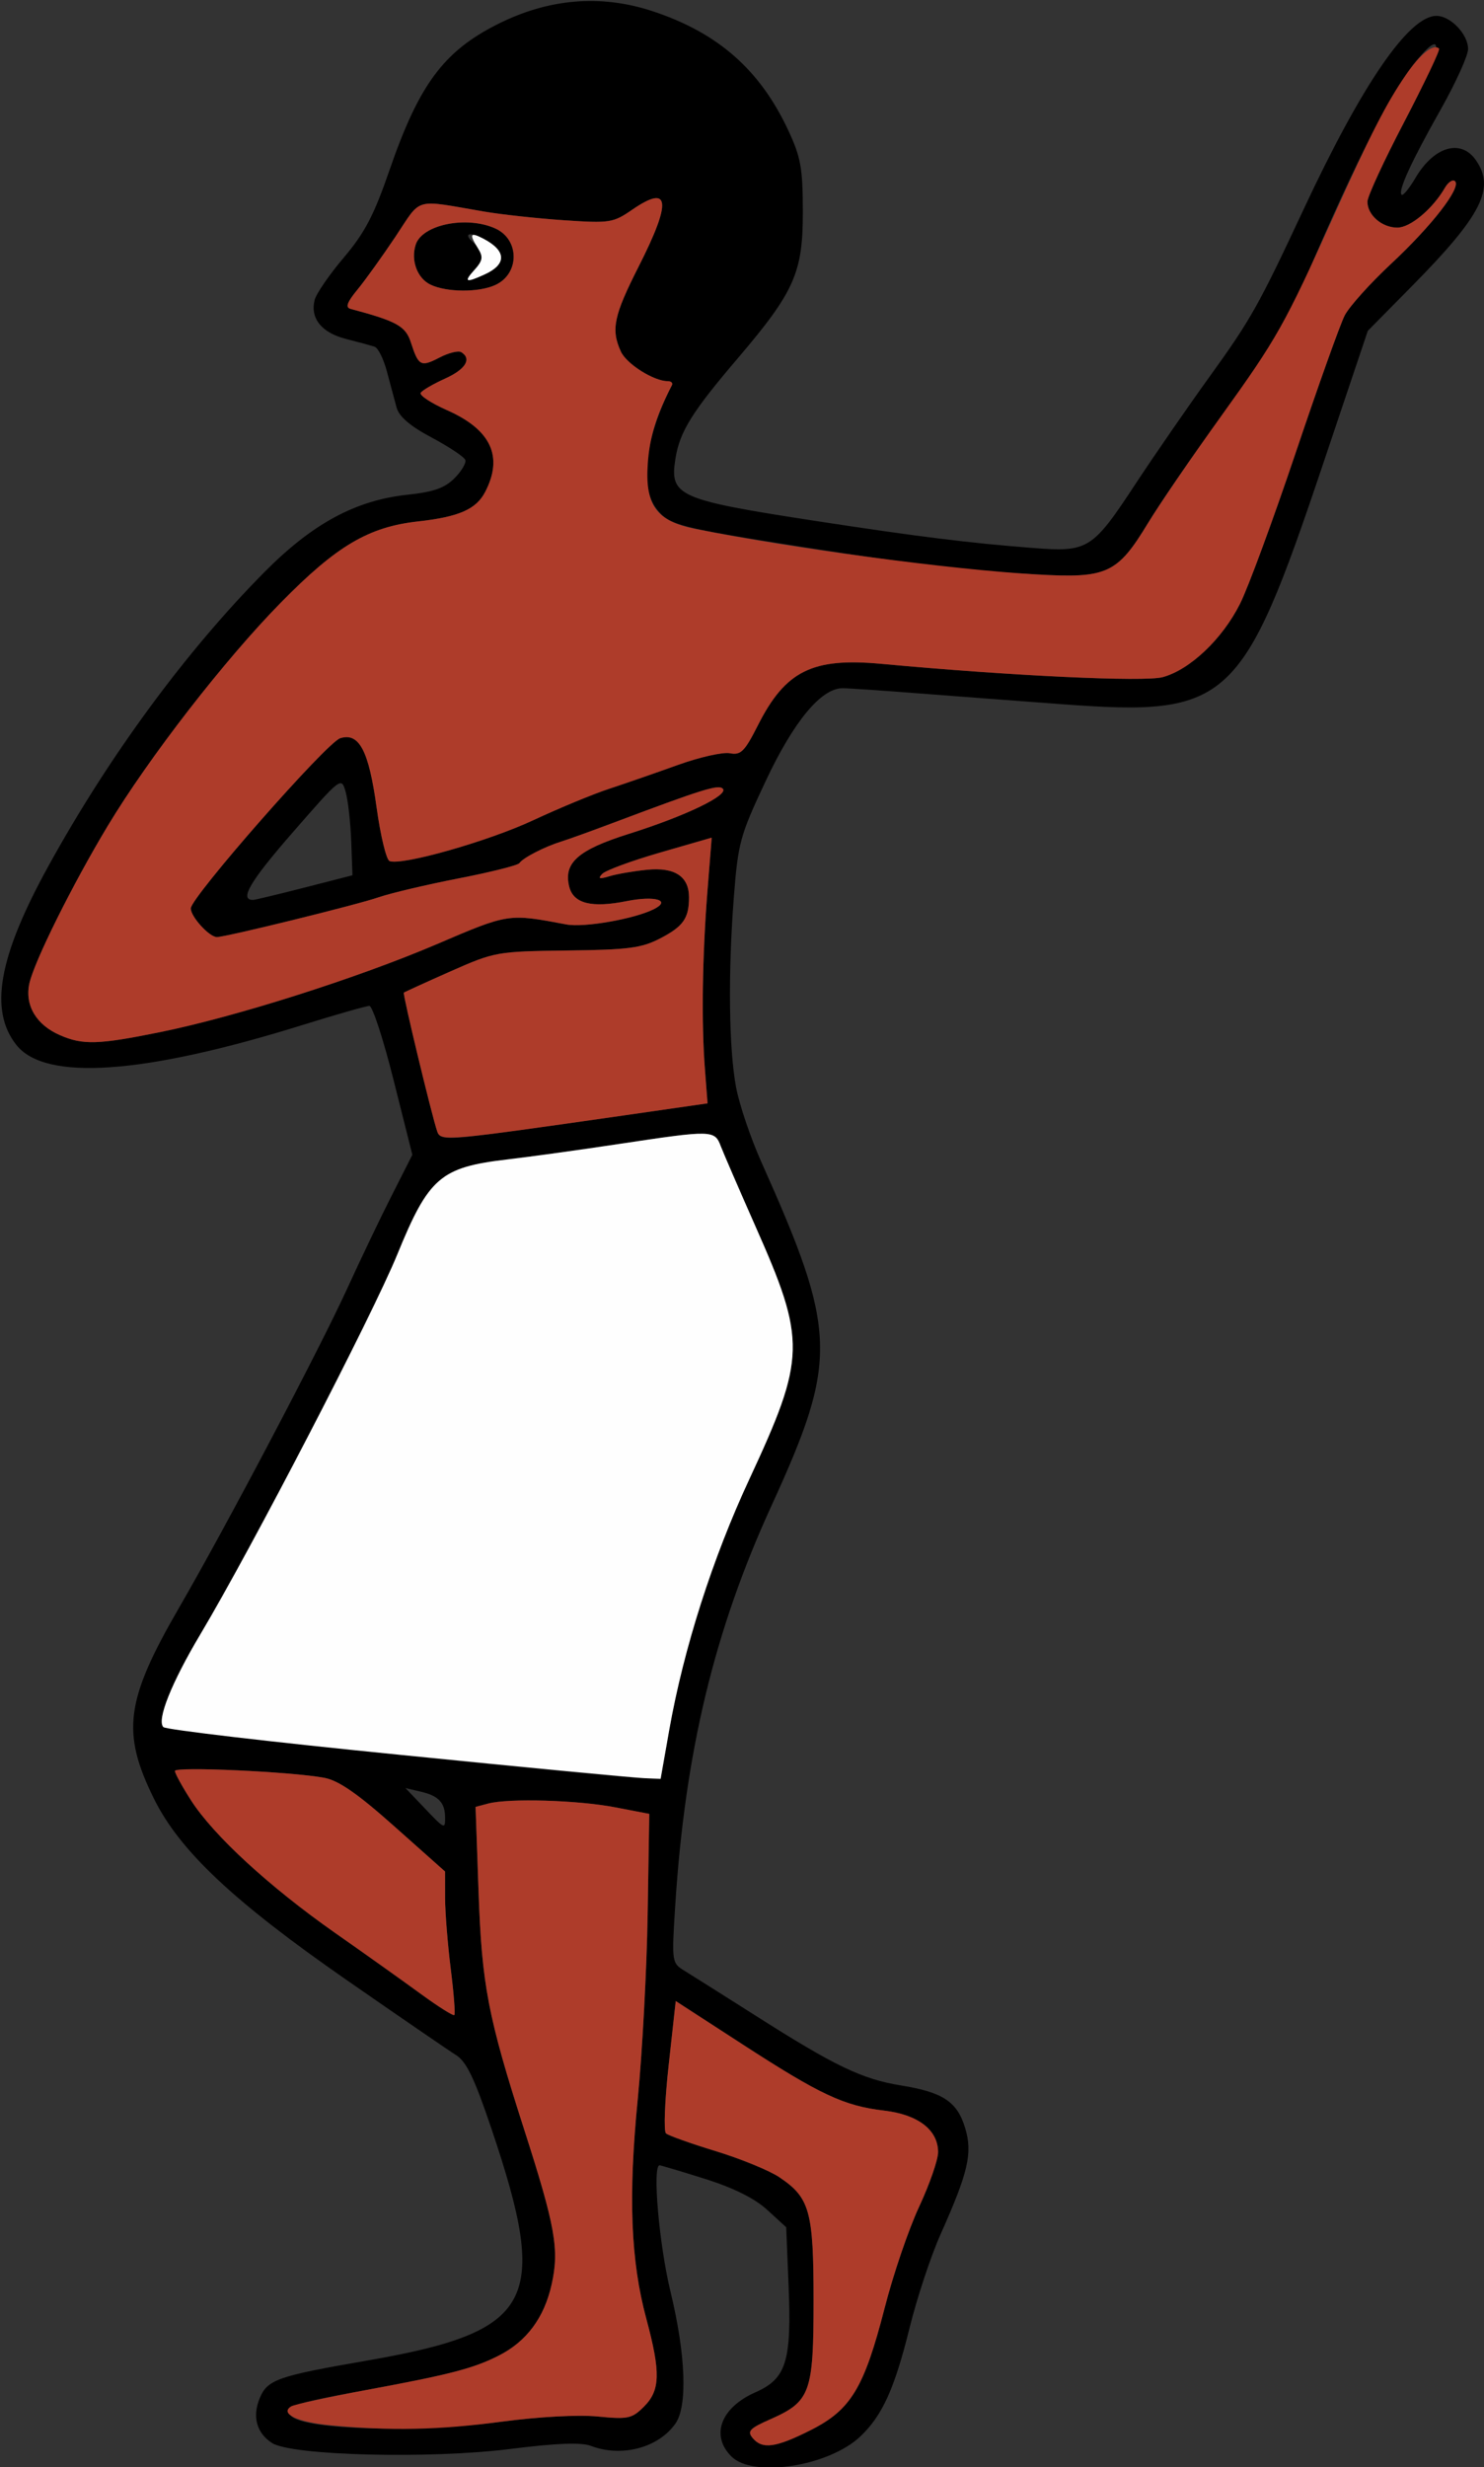 <?xml version="1.0" encoding="UTF-8" standalone="no"?>
<!DOCTYPE svg PUBLIC "-//W3C//DTD SVG 1.1//EN"
"http://www.w3.org/Graphics/SVG/1.1/DTD/svg11.dtd">
<svg width="361px" height="600px"
xmlns="http://www.w3.org/2000/svg" version="1.1">
<rect width="100%" height="100%" fill="#333333" stroke="none"/>
<g transform="translate(0000, 0000) scale(1, 1)">
<path fill="#000000" stroke="none" d="
M 177.92 597.42
C 172.80 592.31 175.33 585.55 183.74 581.83
C 191.29 578.50 192.59 574.31 191.83 555.85
L 191.25 541.67
L 186.64 537.45
C 183.58 534.66 178.50 532.12 171.53 529.92
C 165.75 528.10 160.76 526.61 160.45 526.61
C 158.66 526.61 160.32 545.82 163.09 557.27
C 166.82 572.64 167.30 585.15 164.31 589.42
C 160.16 595.33 151.23 597.68 143.74 594.85
C 141.34 593.94 135.54 594.17 124.00 595.61
C 104.55 598.06 70.92 597.21 66.18 594.15
C 62.41 591.72 61.32 587.73 63.19 583.22
C 65.06 578.74 67.52 577.87 88.96 574.16
C 129.95 567.06 133.80 559.97 119.57 517.76
C 115.39 505.40 113.47 501.39 110.93 499.80
C 109.13 498.67 97.21 490.49 84.45 481.64
C 56.81 462.45 43.69 450.10 37.43 437.41
C 29.49 421.30 30.52 413.51 43.60 390.93
C 54.95 371.36 77.74 328.09 84.40 313.52
C 87.63 306.44 92.53 296.19 95.29 290.76
L 100.31 280.85
L 95.76 262.75
C 93.27 252.79 90.61 244.64 89.86 244.64
C 89.12 244.64 81.87 246.71 73.77 249.23
C 34.93 261.33 10.97 263.02 3.97 254.12
C -2.68 245.68 -0.35 232.64 11.77 210.64
C 26.52 183.86 45.19 158.46 64.26 139.20
C 76.00 127.34 86.50 121.66 99.16 120.32
C 105.44 119.65 108.18 118.69 110.54 116.33
C 112.25 114.63 113.44 112.62 113.20 111.88
C 112.95 111.14 109.29 108.70 105.06 106.44
C 99.79 103.65 97.10 101.34 96.48 99.14
C 95.99 97.36 94.93 93.42 94.13 90.39
C 93.33 87.33 91.99 84.62 91.14 84.33
C 90.30 84.05 87.16 83.19 84.15 82.43
C 78.21 80.91 75.42 77.42 76.54 72.95
C 76.93 71.42 80.13 66.77 83.64 62.63
C 88.74 56.61 90.98 52.33 94.75 41.38
C 101.92 20.59 107.91 12.49 121.05 5.88
C 133.44 -0.35 146.10 -1.42 158.67 2.70
C 174.60 7.93 184.88 16.94 191.78 31.75
C 194.81 38.25 195.29 40.93 195.30 51.50
C 195.33 66.28 193.26 70.96 179.51 87.09
C 168.33 100.20 165.36 104.97 164.31 111.53
C 162.85 120.66 164.84 121.53 198.55 126.72
C 223.03 130.48 236.06 132.10 251.17 133.26
C 264.75 134.32 265.70 133.73 276.38 117.46
C 280.92 110.58 288.95 98.94 294.24 91.61
C 304.26 77.72 306.21 74.27 317.14 50.86
C 331.40 20.36 342.74 3.86 349.44 3.86
C 352.85 3.86 357.13 8.34 357.13 11.91
C 357.13 13.51 354.18 20.02 350.60 26.39
C 343.32 39.28 340.02 46.44 340.95 47.36
C 341.29 47.69 342.81 45.85 344.33 43.26
C 348.84 35.63 355.34 33.71 358.99 38.91
C 363.80 45.76 360.47 52.36 343.52 69.53
L 332.73 80.47
L 321.81 112.96
C 302.23 171.23 298.97 174.24 258.79 171.30
C 247.99 170.50 232.02 169.30 223.30 168.62
C 214.58 167.94 206.32 167.38 204.97 167.38
C 199.76 167.38 193.11 175.39 186.28 189.91
C 180.01 203.24 179.55 204.91 178.51 218.24
C 177.08 236.87 177.30 255.05 179.06 264.45
C 179.84 268.62 182.59 276.73 185.15 282.48
C 203.73 323.99 203.94 330.67 187.62 366.31
C 173.73 396.63 166.61 426.30 164.24 463.70
C 163.39 477.18 163.43 477.41 166.46 479.27
C 168.15 480.30 175.96 485.23 183.80 490.21
C 203.13 502.51 209.75 505.67 219.19 507.19
C 229.40 508.84 232.87 511.15 234.80 517.60
C 236.62 523.66 235.54 528.31 228.82 543.35
C 226.45 548.65 223.05 558.90 221.27 566.12
C 217.61 580.92 214.64 587.47 209.29 592.55
C 201.61 599.82 183.19 602.69 177.92 597.42
M 197.23 591.00
C 206.99 586.08 210.19 580.79 215.21 561.27
C 217.28 553.18 221.05 542.11 223.59 536.68
C 226.13 531.23 228.20 525.27 228.20 523.42
C 228.20 518.01 223.34 514.27 215.04 513.30
C 205.32 512.16 199.53 509.45 180.50 497.11
L 164.38 486.66
L 162.66 502.27
C 161.70 510.86 161.42 518.32 162.01 518.85
C 162.60 519.37 168.06 521.32 174.13 523.17
C 180.20 525.03 187.17 527.88 189.60 529.52
C 197.00 534.49 197.91 537.75 197.91 559.49
C 197.91 581.94 197.13 584.06 187.45 588.35
C 182.38 590.58 181.71 591.28 183.08 592.92
C 185.44 595.75 188.69 595.31 197.23 591.00
M 122.10 588.95
C 131.08 587.76 140.61 587.24 145.39 587.70
C 152.81 588.42 153.72 588.23 156.67 585.28
C 160.62 581.34 160.74 576.98 157.23 563.95
C 153.41 549.77 152.81 534.19 155.14 510.52
C 156.25 499.18 157.33 478.94 157.55 465.53
L 157.94 441.14
L 149.56 439.53
C 140.49 437.79 123.72 437.30 118.76 438.63
L 115.69 439.44
L 116.42 460.17
C 117.21 482.74 118.70 490.52 127.51 517.91
C 135.10 541.51 136.10 547.11 134.19 555.59
C 132.38 563.69 128.12 569.43 121.35 572.88
C 115.22 576.00 109.52 577.48 89.13 581.25
C 70.52 584.69 68.62 585.35 70.86 587.59
C 74.24 590.97 101.57 591.70 122.10 588.95
M 109.65 478.84
C 108.91 472.93 108.29 465.18 108.27 461.63
L 108.26 455.15
L 95.96 444.21
C 86.98 436.21 82.37 433.02 78.89 432.37
C 70.94 430.88 42.55 429.58 42.55 430.70
C 42.55 431.28 44.33 434.52 46.50 437.90
C 51.95 446.38 65.48 458.83 81.39 470.00
C 88.74 475.15 98.20 481.88 102.41 484.96
C 106.60 488.02 110.26 490.33 110.52 490.06
C 110.79 489.80 110.39 484.75 109.65 478.84
M 108.27 441.95
C 108.25 438.45 106.68 436.76 102.49 435.77
L 98.63 434.86
L 103.08 439.53
C 108.18 444.91 108.31 444.97 108.27 441.95
M 162.82 420.63
C 166.33 400.88 173.32 378.98 182.32 359.67
C 196.05 330.12 196.15 326.16 183.77 298.24
C 179.82 289.31 176.03 280.55 175.34 278.77
C 173.85 274.82 173.27 274.80 150.85 278.18
C 141.28 279.63 128.97 281.33 123.50 281.97
C 107.13 283.89 104.32 286.31 96.62 305.15
C 90.56 319.94 61.27 376.45 48.77 397.42
C 41.70 409.29 38.07 418.36 39.75 420.04
C 40.68 420.97 144.19 431.96 156.74 432.46
L 160.70 432.62
L 162.82 420.63
M 121.88 275.46
C 127.52 274.71 141.14 272.81 152.14 271.22
L 172.12 268.34
L 171.48 260.03
C 170.61 248.83 170.84 232.58 172.09 216.77
L 173.13 203.72
L 160.52 207.36
C 153.58 209.37 147.26 211.70 146.48 212.55
C 145.38 213.72 145.81 213.85 148.27 213.10
C 150.05 212.56 154.16 211.85 157.41 211.53
C 164.14 210.86 167.61 213.14 167.61 218.23
C 167.61 223.31 166.23 225.30 160.68 228.18
C 156.08 230.58 152.99 230.99 137.95 231.17
C 120.84 231.39 120.37 231.48 109.59 236.24
C 103.57 238.91 98.46 241.24 98.24 241.42
C 97.91 241.71 105.03 271.34 106.37 275.21
C 107.05 277.17 108.75 277.20 121.88 275.46
M 38.94 251.02
C 57.46 247.25 86.95 237.88 106.29 229.61
C 123.80 222.12 123.59 222.15 137.79 224.83
C 142.03 225.64 154.28 223.51 159.05 221.12
C 163.35 218.97 159.38 217.78 152.52 219.14
C 143.91 220.87 139.51 219.77 138.47 215.64
C 137.03 209.85 140.58 206.70 153.01 202.79
C 166.78 198.45 177.37 193.35 175.82 191.81
C 174.75 190.74 171.00 191.90 148.91 200.21
C 143.95 202.08 138.38 204.09 136.52 204.67
C 132.38 205.97 127.21 208.64 126.35 209.92
C 125.99 210.45 119.32 212.12 111.52 213.64
C 103.72 215.16 95.02 217.22 92.18 218.20
C 86.94 220.03 54.94 227.90 52.76 227.90
C 50.91 227.90 46.41 222.95 46.41 220.93
C 46.41 218.23 79.46 180.58 82.75 179.54
C 87.36 178.08 89.71 182.54 91.62 196.42
C 92.56 203.25 93.98 209.10 94.76 209.41
C 97.78 210.57 118.89 204.57 129.79 199.45
C 136.06 196.53 144.36 193.08 148.27 191.81
C 152.17 190.52 159.65 187.93 164.90 186.04
C 170.15 184.15 175.83 182.87 177.53 183.19
C 180.22 183.71 181.13 182.79 184.37 176.39
C 191.06 163.15 197.61 159.89 214.40 161.45
C 245.97 164.38 278.41 165.91 282.87 164.68
C 289.50 162.85 297.34 155.42 301.64 146.86
C 303.63 142.92 309.71 126.40 315.18 110.14
C 320.65 93.88 326.02 78.82 327.13 76.69
C 328.24 74.55 333.29 68.92 338.37 64.18
C 348.34 54.90 355.53 45.59 353.95 44.07
C 353.41 43.56 352.31 44.27 351.50 45.66
C 348.52 50.81 343.09 55.36 339.92 55.36
C 336.16 55.36 332.64 52.30 332.64 49.04
C 332.64 47.79 336.68 39.03 341.65 29.55
C 350.49 12.64 351.91 6.05 344.92 14.34
C 338.75 21.68 330.01 38.70 317.92 66.95
C 313.17 78.06 308.24 86.02 294.19 105.32
C 288.67 112.89 281.93 122.77 279.22 127.26
C 271.79 139.56 269.31 140.70 252.06 139.70
C 234.44 138.70 222.92 137.34 196.62 133.24
C 164.91 128.27 162.86 127.75 159.77 123.84
C 155.45 118.36 156.91 106.38 163.46 93.67
C 163.73 93.14 163.26 92.70 162.42 92.70
C 159.03 92.70 152.41 88.52 151.03 85.49
C 148.59 80.16 149.30 76.76 155.35 64.84
C 163.44 48.91 162.98 44.70 153.84 50.97
C 149.13 54.21 148.38 54.32 137.14 53.56
C 130.67 53.12 121.97 52.17 117.80 51.46
C 100.40 48.49 102.70 47.83 96.19 57.58
C 92.98 62.38 88.81 68.19 86.92 70.48
C 84.42 73.52 83.98 74.77 85.26 75.12
C 96.55 78.12 98.67 79.30 99.96 83.30
C 101.81 89.02 102.36 89.32 106.93 86.95
C 109.14 85.80 111.52 85.22 112.21 85.65
C 114.84 87.27 113.26 89.83 108.24 92.09
C 105.37 93.39 102.72 94.93 102.34 95.54
C 101.97 96.13 104.84 98.03 108.73 99.75
C 119.43 104.47 122.50 111.01 118.03 119.63
C 115.84 123.86 111.67 125.69 101.78 126.80
C 89.66 128.14 81.92 132.71 68.33 146.55
C 54.64 160.47 36.18 184.29 26.21 200.86
C 17.60 215.16 8.30 233.88 7.14 239.21
C 6.00 244.51 8.82 249.26 14.61 251.77
C 20.18 254.19 23.92 254.07 38.94 251.02
M 74.13 215.85
L 85.74 212.87
L 85.44 204.62
C 85.27 200.07 84.67 194.67 84.09 192.62
C 83.04 188.88 83.03 188.88 71.09 202.58
C 60.73 214.47 58.11 218.97 61.64 218.86
C 62.13 218.83 67.75 217.48 74.13 215.85"/>
<path fill="#000000" stroke="none" d="
M 104.73 69.23
C 101.51 67.69 99.89 63.36 101.12 59.51
C 102.68 54.61 113.53 52.40 120.52 55.58
C 126.45 58.29 126.43 66.62 120.46 69.33
C 116.44 71.16 108.64 71.11 104.73 69.23
M 117.84 66.77
C 123.35 64.27 123.23 61.03 117.53 58.03
C 113.96 56.15 112.57 56.90 115.37 59.20
C 117.88 61.29 117.84 62.96 115.20 65.88
C 112.72 68.61 113.35 68.82 117.84 66.77"/>
<path fill="#ae3c2a" stroke="none" d="
M 183.08 592.92
C 181.71 591.28 182.38 590.58 187.45 588.35
C 197.13 584.06 197.91 581.94 197.91 559.49
C 197.91 537.75 197.00 534.49 189.60 529.52
C 187.17 527.88 180.20 525.03 174.13 523.17
C 168.06 521.32 162.60 519.37 162.01 518.85
C 161.42 518.32 161.70 510.86 162.66 502.27
L 164.38 486.66
L 180.50 497.11
C 199.53 509.45 205.32 512.16 215.04 513.30
C 223.34 514.27 228.20 518.01 228.20 523.42
C 228.20 525.27 226.13 531.23 223.59 536.68
C 221.05 542.11 217.28 553.18 215.21 561.27
C 210.19 580.79 206.99 586.08 197.23 591.00
C 188.69 595.31 185.44 595.75 183.08 592.92"/>
<path fill="#ae3c2a" stroke="none" d="
M 80.32 589.83
C 72.28 589.06 68.00 587.00 70.82 585.24
C 71.59 584.77 79.85 582.97 89.13 581.25
C 109.52 577.48 115.22 576.00 121.35 572.88
C 128.12 569.43 132.38 563.69 134.19 555.59
C 136.10 547.11 135.10 541.51 127.51 517.91
C 118.70 490.52 117.21 482.74 116.42 460.17
L 115.69 439.44
L 118.76 438.63
C 123.72 437.30 140.49 437.79 149.56 439.53
L 157.94 441.14
L 157.55 465.53
C 157.33 478.94 156.25 499.18 155.14 510.52
C 152.81 534.19 153.41 549.77 157.23 563.95
C 160.74 576.98 160.62 581.34 156.67 585.28
C 153.72 588.23 152.81 588.42 145.39 587.70
C 140.61 587.24 131.08 587.76 122.10 588.95
C 106.78 591.00 95.07 591.24 80.32 589.83"/>
<path fill="#ae3c2a" stroke="none" d="
M 102.41 484.96
C 98.20 481.88 88.74 475.15 81.39 470.00
C 65.48 458.83 51.95 446.38 46.50 437.90
C 44.33 434.52 42.55 431.28 42.55 430.70
C 42.55 429.58 70.94 430.88 78.89 432.37
C 82.37 433.02 86.98 436.21 95.96 444.21
L 108.26 455.15
L 108.27 461.63
C 108.29 465.18 108.91 472.93 109.65 478.84
C 110.39 484.75 110.79 489.80 110.52 490.06
C 110.26 490.33 106.60 488.02 102.41 484.96"/>
<path fill="#ae3c2a" stroke="none" d="
M 106.37 275.21
C 105.03 271.34 97.91 241.71 98.24 241.42
C 98.46 241.24 103.57 238.91 109.59 236.24
C 120.37 231.48 120.84 231.39 137.95 231.17
C 152.99 230.99 156.08 230.58 160.68 228.18
C 166.23 225.30 167.61 223.31 167.61 218.23
C 167.61 213.14 164.14 210.86 157.41 211.53
C 154.16 211.85 150.05 212.56 148.27 213.10
C 145.81 213.85 145.38 213.72 146.48 212.55
C 147.26 211.70 153.58 209.37 160.52 207.36
L 173.13 203.72
L 172.09 216.77
C 170.84 232.58 170.61 248.83 171.48 260.03
L 172.12 268.34
L 152.14 271.22
C 108.67 277.48 107.20 277.61 106.37 275.21"/>
<path fill="#ae3c2a" stroke="none" d="
M 14.61 251.77
C 8.82 249.26 6.00 244.51 7.14 239.21
C 8.30 233.88 17.60 215.16 26.21 200.86
C 36.18 184.29 54.64 160.47 68.33 146.55
C 81.92 132.71 89.66 128.14 101.78 126.80
C 111.67 125.69 115.84 123.86 118.03 119.63
C 122.50 111.01 119.43 104.47 108.73 99.75
C 104.84 98.03 101.97 96.13 102.34 95.54
C 102.72 94.93 105.37 93.39 108.24 92.09
C 113.26 89.83 114.84 87.27 112.21 85.65
C 111.52 85.22 109.14 85.80 106.93 86.95
C 102.36 89.32 101.81 89.02 99.96 83.30
C 98.67 79.30 96.55 78.12 85.26 75.12
C 83.98 74.77 84.42 73.52 86.92 70.48
C 88.81 68.19 92.98 62.38 96.19 57.58
C 102.70 47.83 100.40 48.49 117.80 51.46
C 121.97 52.17 130.67 53.12 137.14 53.56
C 148.38 54.32 149.13 54.21 153.84 50.97
C 162.98 44.70 163.44 48.91 155.35 64.84
C 149.30 76.76 148.59 80.16 151.03 85.49
C 152.41 88.52 159.03 92.70 162.42 92.70
C 163.26 92.70 163.73 93.14 163.46 93.67
C 159.64 101.06 158.04 106.25 157.59 112.66
C 156.87 122.91 159.64 126.72 169.24 128.65
C 192.65 133.35 231.26 138.52 252.06 139.70
C 269.29 140.70 271.78 139.56 279.25 127.26
C 281.98 122.77 290.02 110.99 297.15 101.07
C 310.67 82.25 312.43 79.12 324.32 52.79
C 333.64 32.16 337.24 25.13 341.96 18.26
C 345.52 13.08 348.75 10.52 350.07 11.83
C 350.38 12.14 346.57 20.12 341.63 29.58
C 336.68 39.04 332.64 47.79 332.64 49.04
C 332.64 52.30 336.16 55.36 339.92 55.36
C 343.09 55.36 348.52 50.81 351.50 45.66
C 352.31 44.27 353.41 43.56 353.95 44.07
C 355.53 45.59 348.34 54.90 338.37 64.18
C 333.29 68.92 328.24 74.55 327.13 76.69
C 326.02 78.82 320.65 93.88 315.18 110.14
C 309.71 126.40 303.63 142.92 301.64 146.86
C 297.34 155.42 289.50 162.85 282.87 164.68
C 278.41 165.91 245.97 164.38 214.40 161.45
C 197.61 159.89 191.06 163.15 184.37 176.39
C 181.13 182.79 180.22 183.71 177.53 183.19
C 175.83 182.87 170.15 184.15 164.90 186.04
C 159.65 187.93 152.17 190.52 148.27 191.81
C 144.36 193.08 136.06 196.53 129.79 199.45
C 118.89 204.57 97.78 210.57 94.76 209.41
C 93.98 209.10 92.56 203.25 91.62 196.42
C 89.71 182.54 87.36 178.08 82.75 179.54
C 79.46 180.58 46.41 218.23 46.41 220.93
C 46.41 222.95 50.91 227.90 52.76 227.90
C 54.94 227.90 86.94 220.03 92.18 218.20
C 95.02 217.22 103.72 215.16 111.52 213.64
C 119.32 212.12 125.99 210.45 126.35 209.92
C 127.21 208.64 132.38 205.97 136.52 204.67
C 138.38 204.09 143.95 202.08 148.91 200.21
C 171.00 191.90 174.75 190.74 175.82 191.81
C 177.37 193.35 166.78 198.45 153.01 202.79
C 140.58 206.70 137.03 209.85 138.47 215.64
C 139.51 219.77 143.91 220.87 152.52 219.14
C 159.38 217.78 163.35 218.97 159.05 221.12
C 154.28 223.51 142.03 225.64 137.79 224.83
C 123.59 222.15 123.80 222.12 106.29 229.61
C 86.95 237.88 57.46 247.25 38.94 251.02
C 23.92 254.07 20.18 254.19 14.61 251.77
M 120.46 69.33
C 126.43 66.62 126.45 58.29 120.52 55.58
C 113.53 52.40 102.68 54.61 101.12 59.51
C 99.89 63.36 101.51 67.69 104.73 69.23
C 108.64 71.11 116.44 71.16 120.46 69.33"/>
<path fill="#fefefe" stroke="none" d="
M 96.83 426.73
C 66.05 423.67 40.37 420.66 39.75 420.04
C 38.07 418.36 41.70 409.29 48.77 397.42
C 61.27 376.45 90.56 319.94 96.62 305.15
C 104.32 286.31 107.13 283.89 123.50 281.97
C 128.97 281.33 141.28 279.63 150.85 278.18
C 173.27 274.80 173.85 274.82 175.34 278.77
C 176.03 280.55 179.82 289.31 183.77 298.24
C 196.15 326.16 196.05 330.12 182.32 359.67
C 173.32 378.98 166.33 400.88 162.82 420.63
L 160.70 432.62
L 156.74 432.46
C 154.56 432.37 127.60 429.80 96.83 426.73"/>
<path fill="#fefefe" stroke="none" d="
M 115.46 65.59
C 117.43 63.41 117.58 62.51 116.31 60.46
C 114.06 56.88 114.36 56.36 117.65 58.08
C 123.23 61.03 123.31 64.29 117.84 66.77
C 113.25 68.87 112.72 68.60 115.46 65.59"/>
</g>
</svg>

